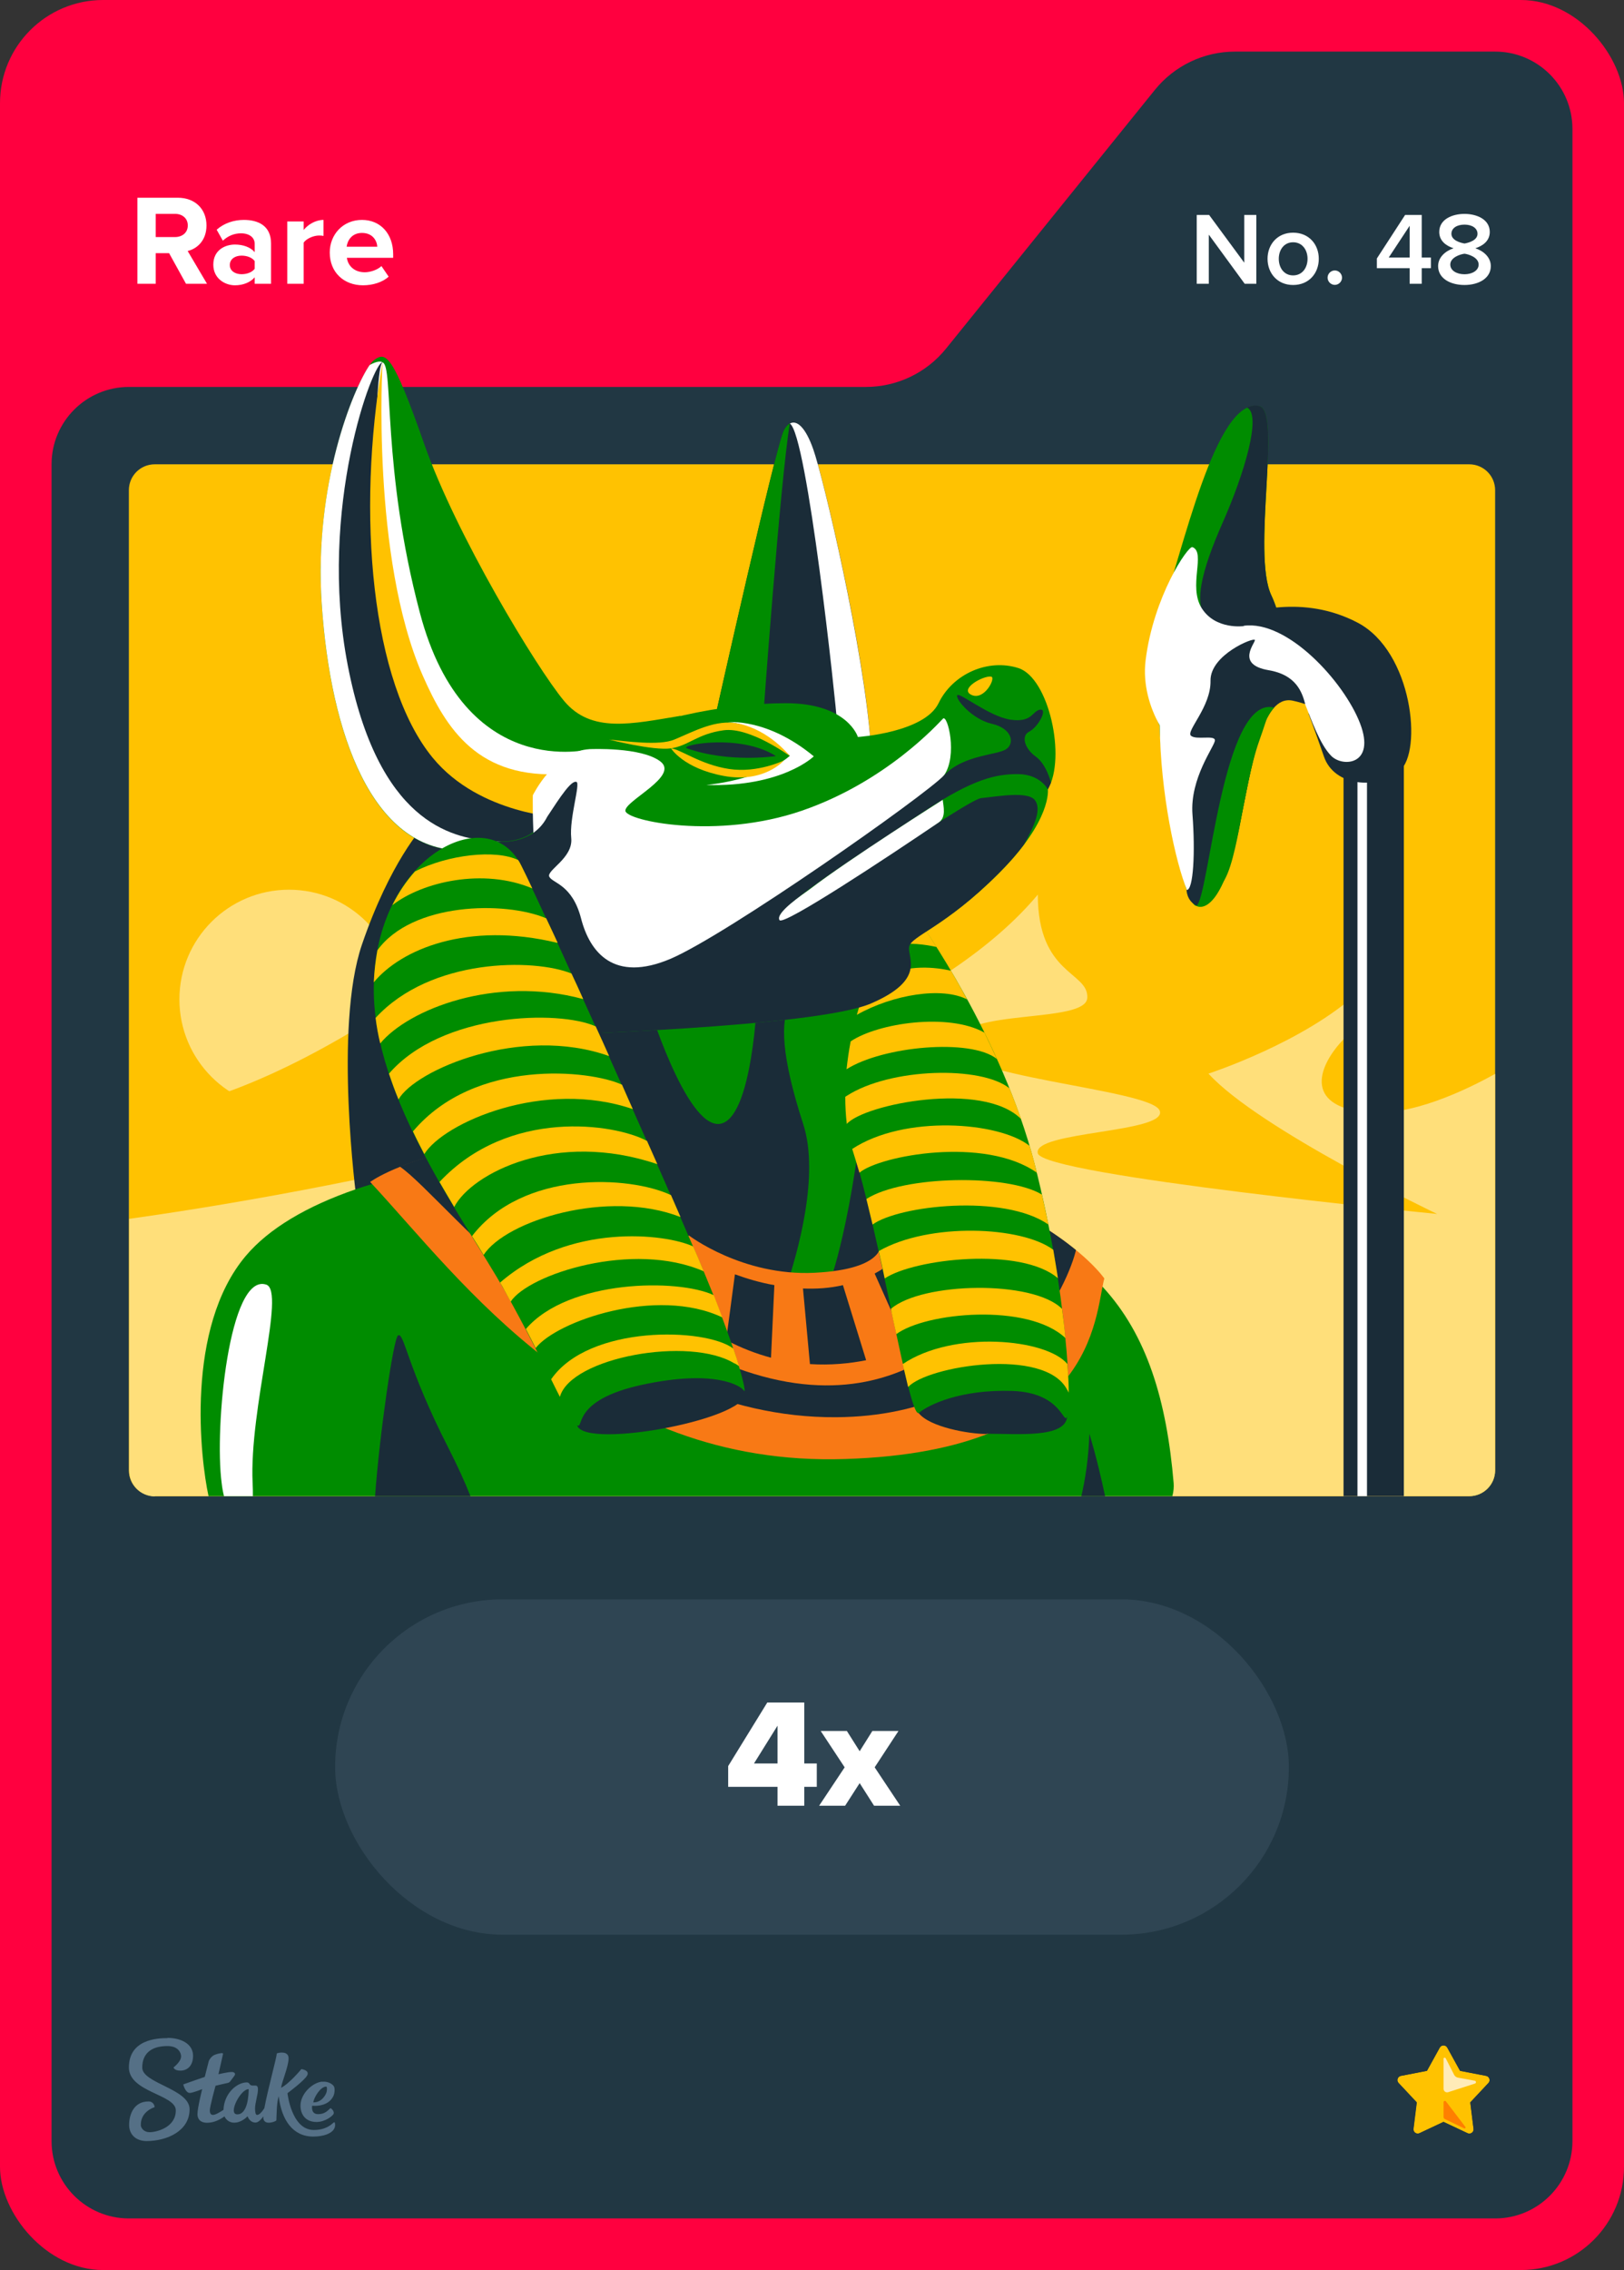 <svg width="63" height="88" viewBox="0 0 63 88" fill="none" xmlns="http://www.w3.org/2000/svg">
<rect x="0" y="0" width="63" height="88" fill="#333333" stroke="none"/>
<rect width="63" height="88" rx="4" fill="#FF003F"/>
<path d="M36.701 13.513L44.799 3.487C45.559 2.546 46.702 2 47.911 2H58C59.657 2 61 3.343 61 5V83C61 84.657 59.657 86 58 86H5C3.343 86 2 84.657 2 83V18C2 16.343 3.343 15 5 15H33.589C34.798 15 35.941 14.454 36.701 13.513Z" fill="#213743"/>
<rect x="5" y="18" width="53" height="40" rx="1" fill="#2F4553"/>
<g clip-path="url(#clip0_26835_29211)">
<path d="M57 18H6C5.448 18 5 18.448 5 19V57C5 57.552 5.448 58 6 58H57C57.552 58 58 57.552 58 57V19C58 18.448 57.552 18 57 18Z" fill="#FFC201"/>
<path d="M6 58H57C57.55 58 58 57.55 58 57V41.63C56.92 42.23 54.72 43.31 52.96 43.12C50.54 42.85 51.16 41.28 52.13 40.28C53.1 39.28 52.72 38.44 52.72 38.44C50.58 40.42 46.88 41.62 46.88 41.62C48.84 43.77 55.75 47.06 55.75 47.06C55.75 47.06 40.48 45.57 40.26 44.71C40.04 43.85 45.3 43.92 44.99 43.06C44.69 42.2 36.64 41.74 37.02 40.4C37.4 39.07 42.13 39.7 42.18 38.68C42.23 37.66 40.26 37.8 40.26 34.68C33.42 42.88 10.3 46.51 5.01 47.25V57.01C5.01 57.56 5.46 58.01 6.01 58.01L6 58Z" fill="#FFDF7A"/>
<path d="M11.21 42.99C13.557 42.99 15.46 41.087 15.46 38.74C15.46 36.393 13.557 34.49 11.21 34.49C8.863 34.49 6.96 36.393 6.96 38.74C6.96 41.087 8.863 42.99 11.21 42.99Z" fill="#FFDF7A"/>
<path d="M6.58 42.99C9.91 42.26 13.67 40.24 17.58 37.37C22.93 33.44 11.76 45.35 11.76 45.35L6.58 42.99Z" fill="#FFC201"/>
<path d="M47.39 22.65C47.39 22.65 46.91 23.49 46.77 23.92C46.63 24.35 46.95 25.37 47.08 25.46C47.21 25.55 47.5 24.96 47.39 22.65Z" fill="#1A2C38"/>
<path d="M47.08 24.34C47.29 24.38 47.18 23.79 47.08 23.77C46.98 23.75 46.87 24.3 47.08 24.34Z" fill="#008C00"/>
<path d="M54.46 28.72H52.12V58H54.46V28.72Z" fill="#1A2C38"/>
<path d="M53.03 27.42H52.66V58H53.03V27.42Z" fill="white"/>
<path d="M47.76 23.91C48.48 23.73 50.54 23.02 52.67 24.14C54.8 25.26 55.19 29.14 54.3 29.88C53.41 30.62 51.76 30.49 51.36 29.33C50.96 28.17 50.76 27.66 50.76 27.66C50.76 27.66 52.02 27.27 50.71 26.15C49.4 25.03 46.25 24.33 45.8 23.61C45.8 23.61 46.68 24.18 47.75 23.91H47.76Z" fill="#1A2C38"/>
<path d="M48.85 15.74C49.74 15.94 48.55 21.46 49.32 23.08C50.09 24.7 49.53 26.8 48.85 28.72C48.17 30.64 48 33.9 47.27 34.38C47.27 34.38 46.93 35.11 46.42 35.12C45.91 35.13 45.08 30.56 44.98 28.12C44.98 28.12 44.09 26.41 44.98 23.94C45.87 21.47 47.15 15.36 48.85 15.75V15.74Z" fill="#008C00"/>
<path d="M49.85 24.81C49.8 24.39 49.5 23.45 49.32 23.08C48.55 21.46 49.74 15.94 48.85 15.74C48.69 15.7 48.53 15.73 48.38 15.8C48.95 16.09 48.27 18.36 47.44 20.24C46.61 22.12 46.2 23.61 46.96 24.1C47.18 24.24 48.44 24.83 49.85 24.82V24.81Z" fill="#1A2C38"/>
<path d="M48.24 24.26C49.94 24.02 52.14 26.43 52.76 28.04C53.38 29.65 52.09 29.76 51.64 29.3C51.19 28.84 50.87 27.89 50.63 27.3C50.39 26.71 47.72 27.01 47.72 27.01C47.72 27.01 47.31 35.08 46.05 34.52C45.6 33.41 45.02 30.77 44.99 28.12C44.6 27.43 44.33 26.53 44.44 25.61C44.74 23.14 46.09 21.14 46.26 21.21C46.79 21.42 46.08 22.73 46.62 23.58C47.16 24.43 48.26 24.27 48.26 24.27L48.24 24.26Z" fill="white"/>
<path d="M50.62 27.29C50.62 27.29 50.38 27.21 50.14 27.16C48.95 26.93 48.6 29.52 48.05 32.18C47.5 34.84 46.79 35.28 46.41 35.1C46.03 34.92 46.03 34.5 46.03 34.5C46.3 34.53 46.37 33 46.26 31.58C46.15 30.16 47.13 28.92 47.13 28.7C47.13 28.48 46.4 28.7 46.2 28.52C46 28.34 46.98 27.4 46.96 26.39C46.94 25.38 48.66 24.69 48.68 24.81C48.7 24.93 47.92 25.76 49.21 25.98C50.29 26.16 50.51 26.84 50.63 27.28L50.62 27.29Z" fill="#1A2C38"/>
<path d="M48.05 32.19C48.47 30.14 48.78 28.14 49.43 27.43C47.42 26.91 46.9 34.84 46.41 35.12C46.79 35.3 47.5 34.86 48.05 32.2V32.19Z" fill="#008C00"/>
<path d="M13.83 46.49C13.83 46.49 12.94 39.84 14.04 36.62C15.14 33.4 16.41 32.05 16.41 32.05L18.53 32.22L17.34 46.49H13.82H13.83Z" fill="#1A2C38"/>
<path d="M42.87 58H45.48C45.53 57.81 45.54 57.64 45.53 57.5C45.26 54.3 44.5 51.75 42.77 49.88C42.43 49.51 42.05 49.16 41.63 48.85C41.38 48.66 41.11 48.48 40.83 48.31C40.79 48.28 40.75 48.25 40.71 48.23C39.79 47.69 38.86 47.19 37.86 46.75C37.13 46.43 36.37 46.14 35.55 45.88H35.54C35 45.71 34.44 45.55 33.84 45.4H33.83C33.73 45.38 33.64 45.36 33.53 45.34C33.46 45.32 33.38 45.3 33.31 45.29H33.3C33.3 45.29 33.23 45.27 33.2 45.26C32.63 45.15 32.03 45.04 31.39 44.95C30.44 44.82 29.43 44.72 28.3 44.66H28.03C27.08 44.62 26.16 44.6 25.27 44.6C24.44 44.59 23.64 44.61 22.86 44.65C22.85 44.64 22.84 44.64 22.83 44.65C22.58 44.66 22.34 44.67 22.1 44.69H22.09C21.89 44.69 21.7 44.7 21.51 44.72C20.19 44.81 18.96 44.94 17.82 45.13C17.7 45.15 17.59 45.17 17.47 45.19C17.24 45.23 17.01 45.27 16.78 45.32C16.47 45.38 16.17 45.44 15.88 45.51H15.87C15.37 45.63 14.9 45.75 14.44 45.9C14.23 45.96 14.02 46.03 13.81 46.1C11.89 46.76 10.43 47.63 9.54 48.68C7.17 51.48 7.78 56.59 8.09 58H42.88H42.87Z" fill="#008C00"/>
<path d="M14.36 45.82C17.92 49.64 23.05 56.88 32.79 56.56C42.53 56.25 42.45 51.05 42.84 49.56C42.84 49.56 39.94 45.27 28.9 44.22C17.86 43.17 14.36 45.82 14.36 45.82Z" fill="#F87915"/>
<path d="M15.52 45.23C17.35 46.49 23.64 55 32.44 54.94C39.41 54.89 41.48 49.58 41.74 48.46C40.1 47.11 36.36 44.92 28.9 44.21C21.33 43.49 17.31 44.51 15.52 45.22V45.23Z" fill="#1A2C38"/>
<path d="M26.2 49.03C26.2 49.03 28.32 51.02 32.3 49.37C32.3 49.37 33.49 45.85 33.78 38.91C33.78 38.91 30.69 36.28 23.61 38.91C16.53 41.54 26.19 49.03 26.19 49.03H26.2Z" fill="#1A2C38"/>
<path d="M25.1 38.78C25.1 38.78 27.51 38.4 29.38 38.57C29.38 38.57 29.21 43.45 27.9 43.57C26.59 43.69 25.1 38.78 25.1 38.78Z" fill="#008C00"/>
<path d="M32.3 49.37C32.3 49.37 33.49 45.85 33.78 38.91C33.78 38.91 31.04 38.25 30.65 38.91C30.26 39.57 30.31 40.96 31.16 43.58C31.8 45.55 30.95 48.55 30.49 49.92C31.04 49.82 31.65 49.65 32.3 49.38V49.37Z" fill="#008C00"/>
<path d="M26.72 47.89C26.72 47.89 28.8 49.48 31.6 49.34C34.4 49.2 34.17 48.18 34.17 48.18L38.27 50.48C38.27 50.48 34.41 56.79 25.94 51.76L26.72 47.89Z" fill="#F87915"/>
<path d="M33.6 52.73L32.7 49.82C32.18 49.94 31.66 49.97 31.15 49.95L31.42 52.88C32.21 52.93 32.95 52.86 33.6 52.73Z" fill="#1A2C38"/>
<path d="M29.91 52.63L30.04 49.82C29.47 49.72 28.95 49.56 28.51 49.4L28.17 51.95C28.76 52.26 29.34 52.48 29.9 52.63H29.91Z" fill="#1A2C38"/>
<path d="M36.57 51.53L34.79 48.78C34.52 49.02 34.23 49.21 33.93 49.37L35.21 52.24C36.06 51.89 36.57 51.53 36.57 51.53Z" fill="#1A2C38"/>
<path d="M18.25 58H14.55C14.72 55.64 15.26 51.89 15.44 51.77C15.68 51.63 15.78 52.98 17.41 56.16C17.75 56.83 18.03 57.44 18.25 58Z" fill="#1A2C38"/>
<path d="M41.95 58C42.1 57.34 42.23 56.54 42.26 55.58C42.26 55.58 42.56 56.53 42.87 58H41.95Z" fill="#1A2C38"/>
<path d="M9.8 57.5C9.81 57.68 9.81 57.85 9.81 58H8.69C8.65 57.84 8.62 57.68 8.6 57.5C8.31 55.34 8.89 49.32 10.33 49.8C11.09 50.05 9.66 54.6 9.8 57.5Z" fill="white"/>
<path d="M27.76 27.73C27.76 27.73 30.1 17.27 30.41 16.68C30.72 16.09 31.17 16.33 31.55 17.41C31.93 18.49 33.52 25.11 33.78 28.87C34.04 32.63 27.76 27.72 27.76 27.72V27.73Z" fill="#1A2C38"/>
<path d="M33.78 28.88C33.51 25.12 31.93 18.49 31.55 17.42C31.26 16.59 30.92 16.26 30.64 16.42C31.31 16.8 32.43 27.29 32.47 28C32.49 28.27 33.06 28.62 33.78 28.95C33.78 28.93 33.78 28.9 33.78 28.88Z" fill="white"/>
<path d="M30.64 16.41C30.56 16.46 30.48 16.55 30.41 16.68C30.1 17.27 27.76 27.73 27.76 27.73C27.76 27.73 28.01 27.93 28.41 28.21L29.6 27.9C29.6 27.9 30.26 18.72 30.64 16.41Z" fill="#008C00"/>
<path d="M26.4 27.75C24.51 28.06 22.94 28.44 21.88 27.17C20.82 25.9 17.69 20.73 16.46 17.22C15.23 13.71 14.97 13.62 14.51 13.96C14.05 14.3 12.14 18.28 12.48 23.41C12.82 28.54 14.47 32.95 17.86 32.97C21.25 32.99 26.4 27.76 26.4 27.76V27.75Z" fill="#008C00"/>
<path d="M14.5 22.18L14.84 14.05C14.76 13.98 14.58 14.02 14.34 14.15C13.71 15.06 12.17 18.76 12.48 23.4C12.82 28.53 14.47 32.94 17.86 32.96C19.36 32.96 18.43 33.57 20.02 32.44L14.5 22.18Z" fill="white"/>
<path d="M14.84 14.05C14.5 13.96 12.31 19.69 13.49 25.79C14.67 31.89 17.52 32.46 18.95 32.6C20.38 32.74 22.13 32.5 22.13 32.5L21.57 30.31C21.57 30.31 16.43 29.29 15.52 23.4C14.61 17.51 14.84 14.05 14.84 14.05Z" fill="#1A2C38"/>
<path d="M14.84 14.05C15.28 14.17 14.8 18.13 16.29 23.76C18.03 30.34 22.9 29.04 22.9 29.04C22.9 29.04 23.43 30.39 21.58 30.3C19.73 30.21 17.36 30 15.81 26.32C14.27 22.66 14.51 13.96 14.85 14.05H14.84Z" fill="white"/>
<path d="M21.84 31.7C21.84 31.7 18.62 31.6 16.79 29.38C14.4 26.48 13.82 19.9 14.84 14.05C14.84 14.05 14.39 21.61 16.4 26.19C17.31 28.26 18.55 30.23 21.89 30L21.84 31.71V31.7Z" fill="#FFC201"/>
<path d="M22.9 29.04C24.89 27.91 28.07 27.26 30.48 27.26C32.89 27.26 33.28 28.57 33.28 28.57C33.28 28.57 35.86 28.4 36.41 27.26C36.96 26.12 38.33 25.52 39.51 25.9C40.69 26.28 41.37 29.37 40.65 30.6C40.65 30.6 40.82 31.79 38.74 33.86C36.66 35.93 35.35 36.27 35.27 36.7C35.19 37.13 35.95 37.97 33.79 38.9C31.63 39.83 21.03 40.13 21.03 40.13L18.96 32.59C18.96 32.59 20.57 32.91 21.2 31.65C21.83 30.39 22.07 29.5 22.89 29.03L22.9 29.04Z" fill="#008C00"/>
<path d="M38.27 55.58C39.5 55.58 41.35 55.76 41.4 54.9C41.45 54.04 38.21 52.32 37.12 53.16C36.03 54 35.22 54.24 35.64 54.78C36.06 55.32 37.58 55.59 38.27 55.59V55.58Z" fill="#1A2C38"/>
<path d="M35.65 35.69C35.65 35.69 38.87 40.18 40.14 45.14C41.41 50.1 41.58 54.5 41.41 54.9C41.24 55.3 41.24 53.98 39.25 53.92C37.26 53.86 36.03 54.45 35.65 54.77C35.27 55.09 34.17 47.93 33.07 44.54C31.97 41.15 34.43 34.8 35.65 35.69Z" fill="#008C00"/>
<path d="M37.52 38.75C37.3 38.34 37.09 37.97 36.89 37.63C36.31 37.5 35.22 37.37 34.33 37.86C34.06 38.01 33.78 38.21 33.52 38.42C33.42 38.72 33.33 39.02 33.24 39.34C34.64 38.55 36.56 38.24 37.53 38.75H37.52Z" fill="#FFC201"/>
<path d="M34.68 36.64C35.26 36.52 35.91 36.62 36.33 36.71C35.92 36.06 35.65 35.68 35.65 35.68C35.51 35.58 35.35 35.57 35.18 35.65C34.71 36.07 34.01 36.77 34.68 36.64Z" fill="#FFC201"/>
<path d="M22.39 55.26C22.71 56.22 29.38 54.95 28.87 53.92C28.36 52.89 21.67 53.1 22.39 55.26Z" fill="#1A2C38"/>
<path d="M22.9 29.04C22.9 29.04 24.88 28.95 25.62 29.52C26.36 30.09 24.24 31.04 24.26 31.43C24.28 31.82 27.81 32.56 31.1 31.43C34.39 30.3 36.4 28.04 36.58 27.86C36.76 27.68 37.16 29.29 36.62 30.06C36.08 30.83 27.53 37.34 26.05 37.75C24.57 38.16 22.59 38.54 21.58 36.77C20.57 35 20.67 30.83 20.67 30.83C20.67 30.83 21.52 29.09 22.9 29.04Z" fill="white"/>
<path d="M18.96 32.59L21.03 40.13C21.03 40.13 31.63 39.83 33.79 38.9C35.95 37.97 35.19 37.12 35.27 36.7C35.35 36.28 36.67 35.94 38.74 33.86C39.15 33.45 39.48 33.07 39.73 32.73C40.13 32.01 40.42 31.36 40.14 31.01C39.86 30.66 38.66 30.88 38.06 30.94C37.47 31 30.51 35.97 30.25 35.6C29.99 35.23 33.96 32.71 35.86 31.45C37.75 30.19 38.66 30 39.51 30.01C40.36 30.02 40.65 30.6 40.65 30.6L40.77 30.34C40.77 30.34 40.6 29.63 40.18 29.33C39.76 29.03 39.59 28.53 39.93 28.36C40.27 28.19 40.66 27.47 40.35 27.51C40.04 27.56 40.05 28.02 39.21 27.9C38.36 27.78 37.18 26.79 37.13 26.96C37.08 27.13 37.73 27.89 38.48 28.06C39.23 28.23 39.38 28.78 39.05 29.03C38.72 29.28 37.4 29.24 36.63 30.05C35.86 30.86 28.21 36.23 26.01 37.17C23.81 38.1 22.88 36.92 22.54 35.6C22.2 34.29 21.44 34.24 21.31 33.99C21.18 33.74 22.24 33.27 22.16 32.49C22.08 31.71 22.53 30.36 22.36 30.31C22.16 30.25 21.76 30.85 21.23 31.66C20.59 32.92 18.99 32.6 18.99 32.6L18.96 32.59Z" fill="#1A2C38"/>
<path d="M14.5 38.31C14.47 42.57 18.03 47.29 19.57 50.02C21.11 52.75 22.08 55.08 22.38 55.25C22.68 55.42 22.13 54.28 24.92 53.68C27.71 53.08 28.73 53.71 28.86 53.91C28.99 54.11 28.69 52.53 27.08 48.77C25.47 45.01 21.49 36.15 20.22 33.56C18.95 30.97 14.53 33.22 14.5 38.3V38.31Z" fill="#008C00"/>
<path d="M26.03 29.01C26.06 28.78 27.92 28 29.11 28.22C30.3 28.44 30.77 29.19 30.95 29.37C31.13 29.55 29.73 29.94 28.28 29.81C26.83 29.68 26.03 29.01 26.03 29.01Z" fill="#008C00"/>
<path d="M27.4 30.43C28.66 30.3 30.01 29.86 30.64 29.3C30.64 29.3 29.38 28.01 28.22 28C28.22 28 29.74 27.81 31.57 29.32C31.57 29.32 30.35 30.52 27.4 30.43Z" fill="white"/>
<path d="M26.65 29.01C26.31 28.89 28.71 28.42 30.1 29.31C30.1 29.31 28.3 29.59 26.65 29.01Z" fill="#1A2C38"/>
<path d="M26.03 29.01C26.41 29.05 27.17 29.64 28.28 29.81C29.39 29.98 30.41 29.48 30.41 29.48C30.41 29.48 29.65 30.37 28.08 30.08C26.51 29.79 26.03 29.01 26.03 29.01Z" fill="#FFC201"/>
<path d="M23.63 28.67C24.26 28.73 25.57 28.92 26.16 28.67C26.93 28.35 27.78 27.87 28.64 28.05C29.86 28.3 30.64 29.31 30.64 29.31C30.64 29.31 29.09 28.17 28.07 28.31C27.05 28.45 26.71 28.91 26.03 29.01C25.35 29.11 23.63 28.67 23.63 28.67Z" fill="#FFC201"/>
<path d="M36.57 31C36.6 31.27 36.71 31.68 36.42 31.88C34.4 33.25 30.39 35.9 30.24 35.67C30.06 35.39 31.16 34.66 31.43 34.46C32.93 33.31 36.58 31 36.58 31H36.57Z" fill="white"/>
<path d="M38.45 26.23C38.65 26.26 38.19 27.17 37.69 26.94C37.19 26.71 38.15 26.18 38.45 26.23Z" fill="#FFC201"/>
<path d="M28.5 52.85C28.56 52.89 28.62 52.92 28.67 52.96C28.61 52.76 28.54 52.54 28.45 52.28C27.37 51.46 22.84 51.35 21.38 53.47C21.5 53.72 21.62 53.95 21.72 54.15C22.14 52.62 26.76 51.78 28.5 52.86V52.85Z" fill="#FFC201"/>
<path d="M28.02 51.07C27.92 50.8 27.81 50.52 27.69 50.21C26.32 49.56 22.06 49.59 20.4 51.52C20.53 51.77 20.66 52.02 20.78 52.26C21.58 51.22 25.47 49.86 28.02 51.07Z" fill="#FFC201"/>
<path d="M27.3 49.28C27.23 49.12 27.16 48.95 27.09 48.78C27.03 48.64 26.96 48.48 26.89 48.32C25.82 47.82 22.09 47.39 19.4 49.72C19.46 49.82 19.52 49.92 19.57 50.02C19.65 50.17 19.73 50.31 19.81 50.46C20.51 49.39 24.56 48.09 27.29 49.28H27.3Z" fill="#FFC201"/>
<path d="M26.4 47.18C26.28 46.91 26.16 46.63 26.03 46.33C24.42 45.57 20.27 45.36 18.31 47.92C18.47 48.17 18.62 48.41 18.76 48.65C19.62 47.32 23.58 46.08 26.4 47.18Z" fill="#FFC201"/>
<path d="M25.5 45.13C25.37 44.84 25.24 44.54 25.1 44.23C23.84 43.55 19.73 42.95 17.05 45.82C17.24 46.15 17.43 46.47 17.62 46.79C18.3 45.48 21.58 43.8 25.5 45.13Z" fill="#FFC201"/>
<path d="M24.55 43C24.41 42.69 24.27 42.37 24.13 42.05C22.91 41.48 18.43 41 16.02 43.86C16.16 44.16 16.31 44.45 16.46 44.74C17.21 43.52 21.11 41.81 24.56 43H24.55Z" fill="#FFC201"/>
<path d="M23.63 40.94C23.46 40.55 23.28 40.17 23.11 39.79C21.68 39.14 17.13 39.26 15.09 41.62C15.2 41.95 15.32 42.29 15.46 42.62C16.1 41.48 20.2 39.72 23.63 40.94Z" fill="#FFC201"/>
<path d="M22.62 38.72C22.47 38.38 22.32 38.06 22.17 37.74C20.72 37.15 16.71 37.13 14.57 39.46C14.61 39.79 14.67 40.12 14.75 40.45C15.84 39.13 19.2 37.8 22.62 38.73V38.72Z" fill="#FFC201"/>
<path d="M21.63 36.54C21.48 36.21 21.33 35.9 21.19 35.6C19.59 34.92 15.98 34.98 14.64 36.84C14.57 37.23 14.52 37.64 14.5 38.08C15.56 36.8 18.14 35.71 21.62 36.55L21.63 36.54Z" fill="#FFC201"/>
<path d="M20.65 34.44C20.49 34.1 20.35 33.81 20.23 33.57C20.19 33.49 20.15 33.41 20.1 33.34C19.22 32.92 17.38 33.13 16.1 33.78C15.77 34.15 15.47 34.58 15.22 35.09C16.39 34.18 18.75 33.64 20.65 34.44Z" fill="#FFC201"/>
<path d="M41.41 53.89C41.41 53.89 41.45 53.96 41.46 53.99C41.46 53.69 41.44 53.31 41.41 52.88C40.6 51.89 36.97 51.56 35.02 52.88C35.1 53.21 35.17 53.52 35.23 53.77C35.95 52.96 40.55 52.2 41.4 53.88L41.41 53.89Z" fill="#FFC201"/>
<path d="M41.33 51.87C41.3 51.52 41.25 51.14 41.2 50.74C40.08 49.61 35.76 49.7 34.56 50.74C34.63 51.08 34.7 51.4 34.77 51.72C35.91 50.87 39.88 50.5 41.33 51.87Z" fill="#FFC201"/>
<path d="M41.04 49.56C40.99 49.2 40.92 48.83 40.86 48.45C39.64 47.53 36.04 47.38 34.09 48.5C34.17 48.85 34.25 49.21 34.32 49.56C35.47 48.79 39.63 48.32 41.05 49.56H41.04Z" fill="#FFC201"/>
<path d="M40.67 47.47C40.59 47.09 40.51 46.7 40.42 46.31C39.12 45.51 35.04 45.56 33.61 46.48C33.69 46.8 33.77 47.13 33.85 47.47C34.87 46.73 38.94 46.27 40.67 47.47Z" fill="#FFC201"/>
<path d="M40.22 45.46C40.19 45.35 40.16 45.24 40.14 45.13C40.08 44.89 40.01 44.65 39.94 44.42C38.75 43.48 35.08 43.21 33.06 44.54C33.15 44.82 33.24 45.13 33.34 45.46C34.14 44.79 38.21 44.04 40.22 45.46Z" fill="#FFC201"/>
<path d="M39.61 43.38C39.47 42.98 39.32 42.58 39.16 42.19C38.07 41.31 34.54 41.39 32.85 42.48C32.83 42.49 32.81 42.51 32.79 42.52C32.79 42.88 32.81 43.23 32.85 43.57C33.53 42.8 38.13 41.89 39.61 43.38Z" fill="#FFC201"/>
<path d="M38.67 41.05C38.51 40.7 38.35 40.36 38.19 40.03C38.19 40.03 38.18 40.03 38.17 40.02C36.79 39.26 34.07 39.65 33 40.37C32.93 40.73 32.88 41.09 32.84 41.45C34.24 40.56 37.65 40.24 38.67 41.05Z" fill="#FFC201"/>
</g>
<path fill-rule="evenodd" clip-rule="evenodd" d="M6.498 79C6.99 79 7.486 79.213 7.49 79.691C7.49 80.104 7.247 80.27 6.998 80.27C6.75 80.27 6.733 80.144 6.733 80.144C6.733 80.144 7.025 79.926 7.025 79.717C7.025 79.609 6.942 79.313 6.489 79.317C5.858 79.317 5.518 79.617 5.518 80.152C5.518 80.765 7.351 80.974 7.355 81.765C7.355 82.613 6.476 82.996 5.692 83C5.283 83 5.013 82.761 5.009 82.378C5.009 81.926 5.222 81.465 5.758 81.465C5.884 81.457 5.988 81.552 5.997 81.678C5.997 81.678 5.997 81.683 5.997 81.687C5.997 81.687 5.457 81.839 5.462 82.378C5.462 82.478 5.566 82.661 5.819 82.656C6.071 82.652 6.824 82.474 6.82 81.809C6.82 81.191 5.004 81.109 5 80.148C5 79.065 6.088 79.009 6.498 79.009V79ZM10.747 79.6C10.812 79.57 11.213 79.491 11.195 79.813C11.182 80.135 10.939 80.691 10.904 80.935C11.23 80.77 11.692 80.209 11.692 80.209C11.692 80.209 12.018 80.252 11.918 80.452C11.818 80.652 11.152 81.144 11.152 81.144C11.152 81.144 11.304 82.57 12.171 82.57C12.645 82.57 12.85 82.361 12.937 82.287C12.959 82.27 12.976 82.265 12.985 82.278C13.02 82.387 12.994 82.504 12.915 82.591C12.819 82.696 12.597 82.822 12.153 82.826C11.365 82.826 10.925 82.196 10.812 81.261C10.725 81.535 10.734 81.983 10.721 82.2C10.695 82.243 10.251 82.417 10.216 82.117C10.216 82.091 10.216 82.07 10.216 82.043C10.133 82.161 10.02 82.283 9.911 82.283C9.72 82.283 9.637 82.122 9.602 82.039C9.576 82.07 9.363 82.287 9.088 82.287C8.923 82.291 8.775 82.196 8.709 82.043C8.57 82.144 8.322 82.291 8.039 82.291C7.734 82.291 7.66 82.109 7.66 81.957C7.66 81.713 7.843 80.987 7.843 80.987C7.843 80.987 7.486 81.13 7.364 81.135C7.194 81.135 7.112 80.822 7.112 80.813C7.112 80.809 7.112 80.8 7.12 80.8C7.22 80.761 7.943 80.513 7.943 80.513C7.943 80.513 8.078 79.983 8.096 79.913C8.113 79.844 8.213 79.7 8.331 79.656C8.418 79.622 8.509 79.6 8.601 79.591C8.631 79.591 8.653 79.6 8.653 79.617C8.653 79.635 8.474 80.409 8.474 80.409C8.474 80.409 8.849 80.322 8.988 80.322C9.097 80.322 9.154 80.387 9.093 80.47C9.032 80.552 8.962 80.648 8.927 80.691C8.888 80.735 8.862 80.743 8.77 80.761C8.644 80.787 8.361 80.856 8.361 80.856C8.361 80.856 8.135 81.678 8.139 81.817C8.139 81.896 8.165 81.987 8.261 81.987C8.357 81.987 8.54 81.874 8.67 81.791C8.692 81.152 9.188 80.726 9.576 80.726C9.702 80.726 9.654 80.848 9.798 80.848H9.889C9.946 80.848 10.007 80.852 10.007 80.996C10.007 81.196 9.894 81.526 9.894 81.735C9.894 81.883 9.915 81.987 9.972 81.987C10.068 81.987 10.177 81.848 10.255 81.726C10.381 81.03 10.734 79.761 10.734 79.617L10.747 79.6ZM12.502 80.7C12.767 80.678 12.933 80.822 12.963 80.9C12.994 80.978 12.989 81.161 12.915 81.291C12.684 81.704 12.11 81.63 12.11 81.63C12.11 81.63 12.044 81.957 12.341 81.957C12.593 81.957 12.706 81.83 12.815 81.726C12.859 81.726 12.994 81.865 12.933 81.961C12.885 82.035 12.619 82.257 12.28 82.261C11.74 82.261 11.605 81.8 11.674 81.47C11.766 81.061 12.175 80.722 12.502 80.696V80.7ZM9.646 80.987C9.323 80.987 8.827 81.97 9.206 81.965C9.619 81.965 9.646 81.183 9.646 81.004V80.987ZM12.641 80.891C12.423 80.9 12.175 81.317 12.153 81.5C12.48 81.513 12.654 81.196 12.676 81.07C12.689 80.974 12.693 80.887 12.641 80.887V80.891Z" fill="#557086"/>
<path d="M56.144 79.378L56.641 80.278L57.652 80.473C57.779 80.499 57.83 80.656 57.741 80.749L57.036 81.501L57.163 82.524C57.181 82.656 57.045 82.749 56.93 82.694L56 82.257L55.07 82.694C54.951 82.749 54.82 82.652 54.837 82.524L54.964 81.501L54.259 80.749C54.17 80.656 54.221 80.499 54.348 80.473L55.359 80.278L55.856 79.378C55.919 79.263 56.085 79.263 56.144 79.378Z" fill="#FFC200"/>
<path d="M56 79.293C56.055 79.293 56.115 79.323 56.144 79.378L56.641 80.278L57.652 80.473C57.779 80.499 57.83 80.656 57.741 80.749L57.036 81.501L57.163 82.524C57.176 82.626 57.096 82.711 56.998 82.711C56.977 82.711 56.951 82.707 56.926 82.694L55.996 82.257L55.066 82.694C55.04 82.707 55.019 82.711 54.994 82.711C54.9 82.711 54.815 82.626 54.828 82.524L54.955 81.501L54.251 80.749C54.161 80.656 54.212 80.499 54.34 80.473L55.35 80.278L55.847 79.378C55.877 79.323 55.936 79.293 55.992 79.293M56 79.081C55.864 79.081 55.737 79.157 55.669 79.276L55.219 80.091L54.306 80.265C54.17 80.291 54.059 80.388 54.017 80.52C53.974 80.652 54.008 80.796 54.102 80.894L54.739 81.573L54.624 82.495C54.611 82.601 54.645 82.711 54.713 82.792C54.786 82.873 54.888 82.919 54.998 82.919C55.053 82.919 55.108 82.906 55.159 82.881L56 82.486L56.841 82.881C56.892 82.906 56.947 82.919 57.002 82.919C57.112 82.919 57.214 82.873 57.287 82.792C57.359 82.711 57.393 82.601 57.376 82.495L57.261 81.573L57.898 80.894C57.992 80.792 58.026 80.647 57.983 80.52C57.941 80.388 57.83 80.291 57.694 80.265L56.781 80.091L56.331 79.276C56.263 79.157 56.136 79.081 56 79.081Z" fill="#213743"/>
<path d="M56 79.815V80.974C56 81.068 56.089 81.132 56.178 81.106L57.219 80.771C57.274 80.754 57.27 80.673 57.21 80.66L56.556 80.541C56.497 80.529 56.442 80.49 56.412 80.435L56.085 79.794C56.064 79.751 55.996 79.764 55.996 79.815H56Z" fill="#FFEBB8"/>
<path d="M56 81.492V82.07C56 82.104 56.017 82.129 56.047 82.146L56.798 82.507C56.837 82.524 56.87 82.482 56.845 82.448L56.093 81.463C56.064 81.424 56 81.446 56 81.492Z" fill="#FF7F00"/>
<rect x="13" y="62" width="37" height="13" rx="6.5" fill="#2F4553"/>
<path d="M31.2 70H30.162V69.268H28.248V68.464L29.766 65.998H31.2V68.362H31.686V69.268H31.2V70ZM30.162 68.362V66.898L29.25 68.362H30.162ZM34.922 70H33.907L33.349 69.124L32.785 70H31.777L32.767 68.512L31.837 67.102H32.852L33.349 67.888L33.842 67.102H34.855L33.931 68.512L34.922 70Z" fill="white"/>
<path d="M8.03 11H7.215L6.56 9.815H6.04V11H5.33V7.665H6.89C7.585 7.665 8.01 8.12 8.01 8.74C8.01 9.33 7.64 9.645 7.28 9.73L8.03 11ZM6.785 9.19C7.07 9.19 7.285 9.02 7.285 8.74C7.285 8.46 7.07 8.29 6.785 8.29H6.04V9.19H6.785ZM10.515 11H9.88V10.75C9.715 10.945 9.43 11.06 9.115 11.06C8.73 11.06 8.275 10.8 8.275 10.26C8.275 9.695 8.73 9.48 9.115 9.48C9.435 9.48 9.72 9.585 9.88 9.775V9.45C9.88 9.205 9.67 9.045 9.35 9.045C9.09 9.045 8.85 9.14 8.645 9.33L8.405 8.905C8.7 8.645 9.08 8.525 9.46 8.525C10.01 8.525 10.515 8.745 10.515 9.44V11ZM9.37 10.63C9.575 10.63 9.775 10.56 9.88 10.42V10.12C9.775 9.98 9.575 9.91 9.37 9.91C9.12 9.91 8.915 10.04 8.915 10.275C8.915 10.5 9.12 10.63 9.37 10.63ZM11.78 11H11.145V8.585H11.78V8.915C11.95 8.7 12.25 8.525 12.55 8.525V9.145C12.505 9.135 12.445 9.13 12.375 9.13C12.165 9.13 11.885 9.25 11.78 9.405V11ZM14.082 11.06C13.347 11.06 12.792 10.565 12.792 9.79C12.792 9.09 13.307 8.525 14.042 8.525C14.762 8.525 15.252 9.065 15.252 9.855V9.995H13.457C13.497 10.3 13.742 10.555 14.152 10.555C14.357 10.555 14.642 10.465 14.797 10.315L15.077 10.725C14.837 10.945 14.457 11.06 14.082 11.06ZM14.637 9.565C14.622 9.335 14.462 9.03 14.042 9.03C13.647 9.03 13.477 9.325 13.447 9.565H14.637Z" fill="white"/>
<path d="M48.737 11H48.285L46.893 9.096V11H46.425V8.332H46.905L48.269 10.184V8.332H48.737V11ZM50.163 11.048C49.551 11.048 49.172 10.588 49.172 10.032C49.172 9.48 49.551 9.02 50.163 9.02C50.783 9.02 51.16 9.48 51.16 10.032C51.16 10.588 50.783 11.048 50.163 11.048ZM50.163 10.676C50.523 10.676 50.724 10.376 50.724 10.032C50.724 9.692 50.523 9.392 50.163 9.392C49.807 9.392 49.608 9.692 49.608 10.032C49.608 10.376 49.807 10.676 50.163 10.676ZM51.781 11.044C51.629 11.044 51.501 10.916 51.501 10.764C51.501 10.612 51.629 10.484 51.781 10.484C51.933 10.484 52.061 10.612 52.061 10.764C52.061 10.916 51.933 11.044 51.781 11.044ZM55.153 11H54.685V10.396H53.413V10.02L54.509 8.332H55.153V9.984H55.509V10.396H55.153V11ZM54.685 9.984V8.752L53.873 9.984H54.685ZM56.813 11.048C56.265 11.048 55.789 10.796 55.789 10.316C55.789 9.976 56.065 9.732 56.389 9.624C56.089 9.528 55.833 9.332 55.833 8.992C55.833 8.5 56.337 8.292 56.813 8.292C57.281 8.292 57.793 8.5 57.793 8.992C57.793 9.332 57.533 9.528 57.233 9.624C57.557 9.732 57.833 9.976 57.833 10.316C57.833 10.792 57.357 11.048 56.813 11.048ZM56.813 9.44C56.977 9.412 57.317 9.316 57.317 9.064C57.317 8.84 57.097 8.708 56.813 8.708C56.521 8.708 56.305 8.84 56.305 9.064C56.305 9.316 56.649 9.412 56.813 9.44ZM56.813 10.632C57.109 10.632 57.361 10.488 57.361 10.256C57.361 9.98 56.977 9.856 56.813 9.836C56.645 9.856 56.261 9.98 56.261 10.256C56.261 10.488 56.509 10.632 56.813 10.632Z" fill="white"/>
<defs>
<clipPath id="clip0_26835_29211">
<rect width="63" height="88" fill="white"/>
</clipPath>
</defs>
</svg>
